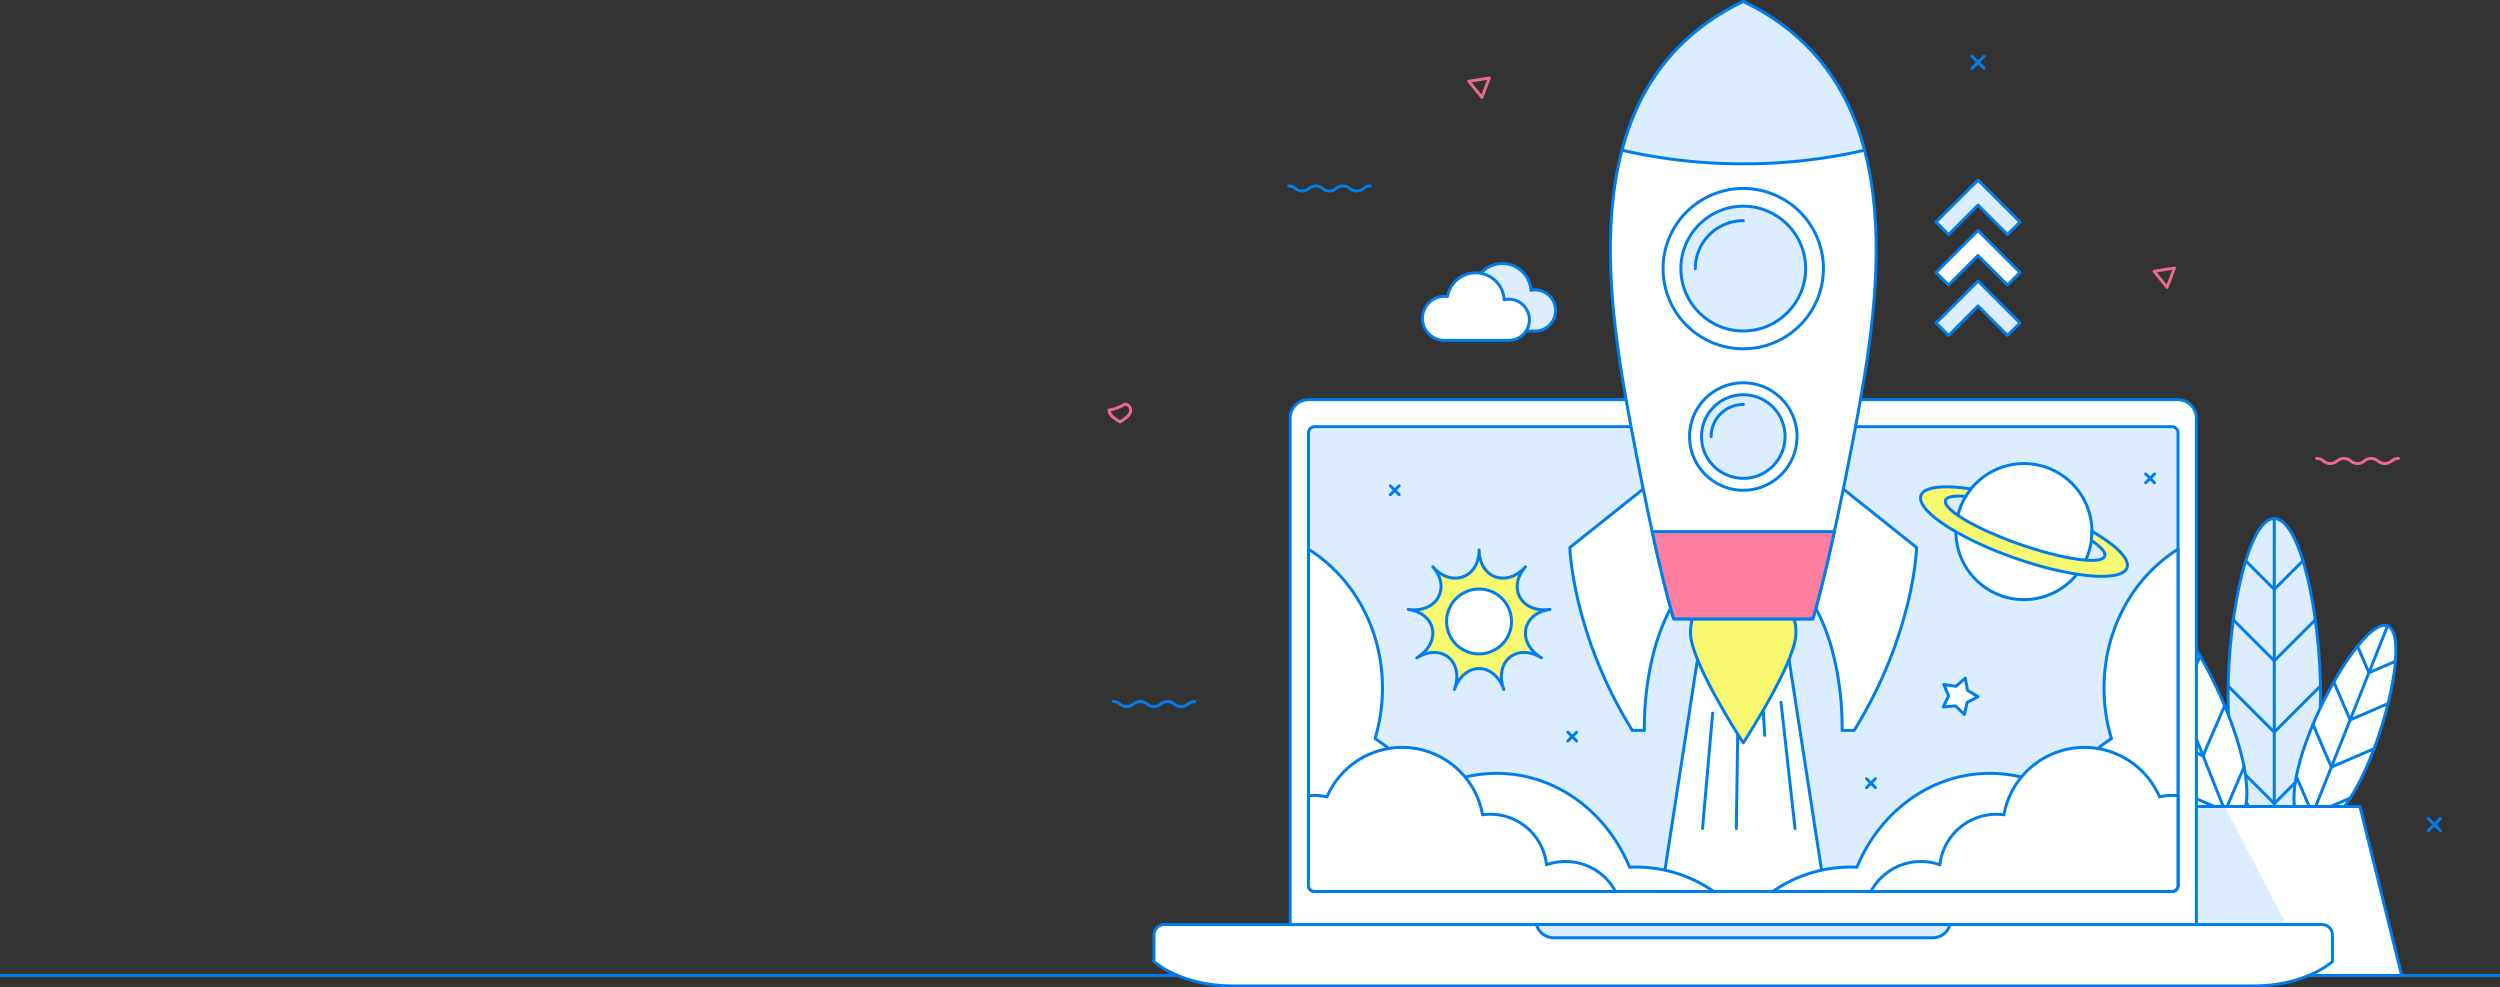 <svg xmlns="http://www.w3.org/2000/svg" viewBox="0 0 1675 661.57"><rect x="0" y="0" width="1675" height="661.57" fill="#333333" stroke="none"/><defs><style>.cls-1,.cls-14,.cls-3{fill:none;}.cls-1,.cls-10,.cls-11,.cls-12,.cls-2,.cls-3,.cls-4,.cls-7,.cls-8,.cls-9{stroke:#007dea;}.cls-1,.cls-10,.cls-11,.cls-12,.cls-14,.cls-2,.cls-3,.cls-4,.cls-7,.cls-8,.cls-9{stroke-linejoin:round;stroke-width:2px;}.cls-11,.cls-2,.cls-6,.cls-8{fill:#dbedff;}.cls-14,.cls-2,.cls-3,.cls-4{stroke-linecap:round;}.cls-4,.cls-5,.cls-7,.cls-9{fill:#fff;}.cls-7,.cls-8{fill-rule:evenodd;}.cls-10,.cls-13{fill:#f9f871;}.cls-12{fill:#ff7d9e;}.cls-14{stroke:#ea698c;}</style></defs><title>Asset 4</title><g id="Layer_2" data-name="Layer 2"><g id="Layer_1-2" data-name="Layer 1"><line class="cls-1" y1="653.54" x2="1675" y2="653.54"/><path class="cls-2" d="M1554.8,466.34c0,56.61-13.9,86.12-31,86.12s-31-29.51-31-86.12,13.9-118.91,31-118.91S1554.8,409.72,1554.8,466.34Z"/><line class="cls-3" x1="1523.76" y1="347.43" x2="1523.76" y2="552.46"/><polyline class="cls-3" points="1496.4 511.06 1523.76 538.41 1551.11 511.06"/><polyline class="cls-3" points="1492.79 459.6 1523.76 490.57 1554.73 459.61"/><polyline class="cls-3" points="1496.24 415.22 1523.76 442.74 1551.27 415.23"/><polyline class="cls-3" points="1504.56 375.69 1523.76 394.9 1542.96 375.7"/><path class="cls-4" d="M1492.6,478c17.48,43.89,15.82,71,2.54,76.33s-33.17-13.28-50.65-57.17-25.93-96.46-12.64-101.76S1475.13,434.11,1492.6,478Z"/><line class="cls-3" x1="1431.85" y1="395.4" x2="1495.14" y2="554.33"/><polyline class="cls-3" points="1461.14 530.69 1490.8 543.45 1503.56 513.8"/><polyline class="cls-3" points="1442.46 491.92 1476.04 506.36 1490.48 472.8"/><polyline class="cls-3" points="1431.44 456.46 1461.27 469.29 1474.1 439.48"/><polyline class="cls-3" points="1425.68 423.25 1446.5 432.2 1455.45 411.4"/><path class="cls-4" d="M1547.88,489.76c-14.91,37.4-13.49,60.57-2.16,65.07s28.27-11.33,43.17-48.74,22.11-82.23,10.78-86.75S1562.77,452.34,1547.88,489.76Z"/><line class="cls-3" x1="1599.67" y1="419.34" x2="1545.72" y2="554.83"/><polyline class="cls-3" points="1574.69 534.67 1549.41 545.55 1538.53 520.28"/><polyline class="cls-3" points="1590.62 501.63 1562.01 513.94 1549.69 485.33"/><polyline class="cls-3" points="1600.03 471.38 1574.59 482.33 1563.65 456.91"/><polyline class="cls-3" points="1604.92 443.08 1587.18 450.71 1579.55 432.98"/><polygon class="cls-5" points="1466.37 540.34 1581.15 540.34 1609.11 653.54 1438.4 653.54 1466.37 540.34"/><polygon class="cls-6" points="1466.37 540.34 1490.48 540.34 1549.69 653.54 1438.4 653.54 1466.37 540.34"/><polygon class="cls-3" points="1466.37 540.34 1581.15 540.34 1609.11 653.54 1438.4 653.54 1466.37 540.34"/><path class="cls-7" d="M1471.56,622.89a12.41,12.41,0,0,1-12.38,12.38H876.79a12.42,12.42,0,0,1-12.39-12.38V280.15a12.43,12.43,0,0,1,12.39-12.39h582.39a12.42,12.42,0,0,1,12.38,12.39Z"/><path class="cls-8" d="M1459.28,593.16a4.13,4.13,0,0,1-4.13,4.12H880.8a4.14,4.14,0,0,1-4.13-4.12V290a4.14,4.14,0,0,1,4.13-4.13h574.35a4.14,4.14,0,0,1,4.13,4.13Z"/><path class="cls-7" d="M1555.89,619.47H780.07a6.91,6.91,0,0,0-6.89,6.89v17.89s17.83,16.32,52.73,16.32H1510c34.9,0,52.73-16.32,52.73-16.32V626.36A6.9,6.9,0,0,0,1555.89,619.47Z"/><path class="cls-8" d="M1029.49,619.47a11.79,11.79,0,0,0,11.41,8.83h254.16a11.81,11.81,0,0,0,11.41-8.83Z"/><polygon class="cls-9" points="1222.66 597.28 1113.3 597.28 1140.42 421.8 1195.54 421.8 1222.66 597.28"/><line class="cls-3" x1="1147.47" y1="477.81" x2="1140.7" y2="555.09"/><line class="cls-3" x1="1164.31" y1="489.46" x2="1163.32" y2="555.09"/><line class="cls-3" x1="1180.21" y1="455.65" x2="1182.35" y2="492.7"/><line class="cls-3" x1="1193.27" y1="470.51" x2="1202.68" y2="555.09"/><path class="cls-9" d="M1106.93,322.86l-55.12,44s1.48,57.37,41.8,122.48h8.15s-2.22-56,24.41-92.75Z"/><path class="cls-9" d="M1229,322.86l55.12,44s-1.47,57.37-41.8,122.48h-8.14s2.22-56-24.41-92.75Z"/><path class="cls-10" d="M1203.27,424.22c0,19.5-35.29,73.49-35.29,73.49s-35.3-54-35.3-73.49a35.3,35.3,0,1,1,70.59,0Z"/><path class="cls-9" d="M1168,1c-114.86,55.16-92.1,195.07-74.77,287.22s28.18,126.45,28.18,126.45h93.19s10.83-34.3,28.17-126.45S1282.83,56.16,1168,1Z"/><path class="cls-11" d="M1168,109.76a357.84,357.84,0,0,0,81.25-9.12C1238.32,59.42,1214.39,23.29,1168,1c-46.41,22.29-70.33,58.42-81.25,99.64A357.77,357.77,0,0,0,1168,109.76Z"/><path class="cls-9" d="M1221.69,180A53.71,53.71,0,1,1,1168,126.28,53.71,53.71,0,0,1,1221.69,180Z"/><ellipse class="cls-11" cx="1167.98" cy="180" rx="41.8" ry="41.81" transform="translate(-1.46 9.75) rotate(-0.48)"/><path class="cls-3" d="M1135.87,180A32.11,32.11,0,0,1,1168,147.88"/><path class="cls-9" d="M1204,292.48a36,36,0,1,1-36-36A36,36,0,0,1,1204,292.48Z"/><path class="cls-11" d="M1196,292.48a28,28,0,1,1-28-28A28,28,0,0,1,1196,292.48Z"/><path class="cls-3" d="M1146.46,292.48A21.52,21.52,0,0,1,1168,271"/><path class="cls-12" d="M1228.91,356.61l-.8-.46H1106.94c9.14,41.68,14.45,58.52,14.45,58.52h93.19S1219.85,398,1228.91,356.61Z"/><path class="cls-9" d="M1409.7,461a116,116,0,0,0,5,33.89,102.83,102.83,0,0,0-34.4,36.49,90.84,90.84,0,0,0-47.1-13.23c-39.63,0-73.72,25.82-89.06,62.9-1.49-.07-3-.12-4.5-.12a91.13,91.13,0,0,0-51.83,16.35h267.67a4,4,0,0,0,3.77-4.12V368C1429.69,386.4,1409.7,421.12,1409.7,461Z"/><path class="cls-9" d="M926.26,461a116.05,116.05,0,0,1-5,33.89,102.77,102.77,0,0,1,34.41,36.49,90.78,90.78,0,0,1,47.1-13.23c39.62,0,73.71,25.82,89.06,62.9,1.48-.07,3-.12,4.49-.12a91.18,91.18,0,0,1,51.84,16.35H880.44a4,4,0,0,1-3.77-4.12V368C906.26,386.4,926.26,421.12,926.26,461Z"/><path class="cls-9" d="M1455.45,532.92a38.43,38.43,0,0,0-8.57,1,54.78,54.78,0,0,0-104.25,12,38.57,38.57,0,0,0-5-.36,38.17,38.17,0,0,0-37.91,33.84,38,38,0,0,0-46.22,17.89h201.6a4.13,4.13,0,0,0,4.13-4.12v-60A37,37,0,0,0,1455.45,532.92Z"/><path class="cls-9" d="M880.5,532.92a38.43,38.43,0,0,1,8.57,1,54.78,54.78,0,0,1,104.26,12,37.85,37.85,0,0,1,42.85,33.48,38,38,0,0,1,46.22,17.89H880.8a4.13,4.13,0,0,1-4.13-4.12v-60A37.34,37.34,0,0,1,880.5,532.92Z"/><path class="cls-9" d="M1399.05,371.22a45.57,45.57,0,1,1-28-58.08A45.58,45.58,0,0,1,1399.05,371.22Z"/><path class="cls-10" d="M1401.59,356a44.71,44.71,0,0,1-.38,6.1c6.41,4.28,9.82,8,9,10.5-2.07,5.9-27.63,2.32-57.1-8s-51.66-23.46-49.59-29.37c.86-2.47,5.86-3.27,13.54-2.61a46.59,46.59,0,0,1,3.49-5c-18.37-2.82-31.43-1.53-33.49,4.36-3.43,9.79,24.69,28.55,62.81,41.9s71.8,16.25,75.23,6.46C1427.12,374.44,1417.72,365.28,1401.59,356Z"/><path class="cls-13" d="M974.5,461.94c6.6-18.68-8.55-31.39-25.24-21.18,16.69-10.21,13.25-29.68-5.73-32.45,19,2.77,28.87-14.36,16.48-28.54,12.39,14.18,31,7.42,31-11.27,0,18.69,18.58,25.45,31,11.27-12.39,14.18-2.51,31.31,16.47,28.54-19,2.77-22.41,22.24-5.72,32.45-16.69-10.21-31.84,2.5-25.24,21.18C1000.86,443.26,981.1,443.26,974.5,461.94Z"/><path class="cls-1" d="M974.5,461.94c6.6-18.68-8.55-31.39-25.24-21.18,16.69-10.21,13.25-29.68-5.73-32.45,19,2.77,28.87-14.36,16.48-28.54,12.39,14.18,31,7.42,31-11.27,0,18.69,18.58,25.45,31,11.27-12.39,14.18-2.51,31.31,16.47,28.54-19,2.77-22.41,22.24-5.72,32.45-16.69-10.21-31.84,2.5-25.24,21.18C1000.86,443.26,981.1,443.26,974.5,461.94Z"/><path class="cls-9" d="M1012.7,416.38A21.73,21.73,0,1,1,991,394.66,21.71,21.71,0,0,1,1012.7,416.38Z"/><polygon class="cls-9" points="1316.77 454.38 1318.19 462.52 1325.27 466.77 1317.96 470.64 1316.11 478.69 1310.18 472.94 1301.94 473.66 1305.58 466.24 1302.35 458.63 1310.53 459.8 1316.77 454.38"/><line class="cls-3" x1="1056.37" y1="490.56" x2="1050.45" y2="496.48"/><line class="cls-3" x1="1056.37" y1="496.48" x2="1050.45" y2="490.56"/><line class="cls-3" x1="937.43" y1="325.52" x2="931.51" y2="331.44"/><line class="cls-3" x1="937.43" y1="331.44" x2="931.51" y2="325.52"/><line class="cls-3" x1="1443.53" y1="317.54" x2="1437.61" y2="323.46"/><line class="cls-3" x1="1443.53" y1="323.46" x2="1437.61" y2="317.54"/><line class="cls-3" x1="1256.51" y1="521.77" x2="1250.58" y2="527.69"/><line class="cls-3" x1="1256.51" y1="527.69" x2="1250.58" y2="521.77"/><polygon class="cls-11" points="1325.27 137.41 1345.01 157.15 1353.4 148.75 1325.27 120.63 1297.15 148.75 1305.54 157.15 1325.27 137.41"/><polygon class="cls-9" points="1325.27 171.22 1345.01 190.95 1353.4 182.56 1325.27 154.44 1297.15 182.56 1305.54 190.95 1325.27 171.22"/><polygon class="cls-11" points="1325.27 205.03 1345.01 224.76 1353.4 216.37 1325.27 188.25 1297.15 216.37 1305.54 224.76 1325.27 205.03"/><line class="cls-3" x1="1321.23" y1="37.69" x2="1329.32" y2="45.79"/><line class="cls-3" x1="1329.32" y1="37.69" x2="1321.23" y2="45.79"/><line class="cls-3" x1="1626.97" y1="548.41" x2="1635.07" y2="556.51"/><line class="cls-3" x1="1635.07" y1="548.41" x2="1626.97" y2="556.51"/><polygon class="cls-14" points="1456.92 179.59 1443.2 181.77 1451.95 192.57 1456.92 179.59"/><polygon class="cls-14" points="997.84 52.28 984.12 54.46 992.86 65.26 997.84 52.28"/><path class="cls-3" d="M863.31,124.58c4.56,0,4.56,3.41,9.11,3.41s4.56-3.41,9.13-3.41,4.56,3.41,9.11,3.41,4.57-3.41,9.13-3.41,4.56,3.41,9.13,3.41,4.57-3.41,9.14-3.41"/><path class="cls-14" d="M1552.17,307.16c4.56,0,4.56,3.41,9.11,3.41s4.56-3.41,9.12-3.41,4.56,3.41,9.12,3.41,4.56-3.41,9.12-3.41,4.57,3.41,9.14,3.41,4.57-3.41,9.14-3.41"/><path class="cls-3" d="M745.81,470c4.55,0,4.55,3.41,9.11,3.41S759.47,470,764,470s4.56,3.41,9.12,3.41,4.56-3.41,9.12-3.41,4.56,3.41,9.14,3.41S796,470,800.55,470"/><path class="cls-14" d="M750.37,282.7l-2.15-1.38c-5.1-3.29-5.1-5.69-5.11-6.59a28.33,28.33,0,0,0,10.5-3.94,4,4,0,0,1,3.95,3.94c0,.9,0,3.3-5.06,6.59Z"/><path class="cls-11" d="M1028.82,194.22a13.61,13.61,0,0,0-3.09.36,19.16,19.16,0,0,0-38-2.16,14.3,14.3,0,0,0-2-.15,14.77,14.77,0,1,0,0,29.54h43.08a13.8,13.8,0,0,0,0-27.59Z"/><path class="cls-9" d="M1010.9,200.48a13.59,13.59,0,0,0-3.08.36,19.16,19.16,0,0,0-38-2.17,16.34,16.34,0,0,0-2-.15,14.77,14.77,0,0,0,0,29.54h43.07a13.79,13.79,0,1,0,0-27.58Z"/></g></g></svg>